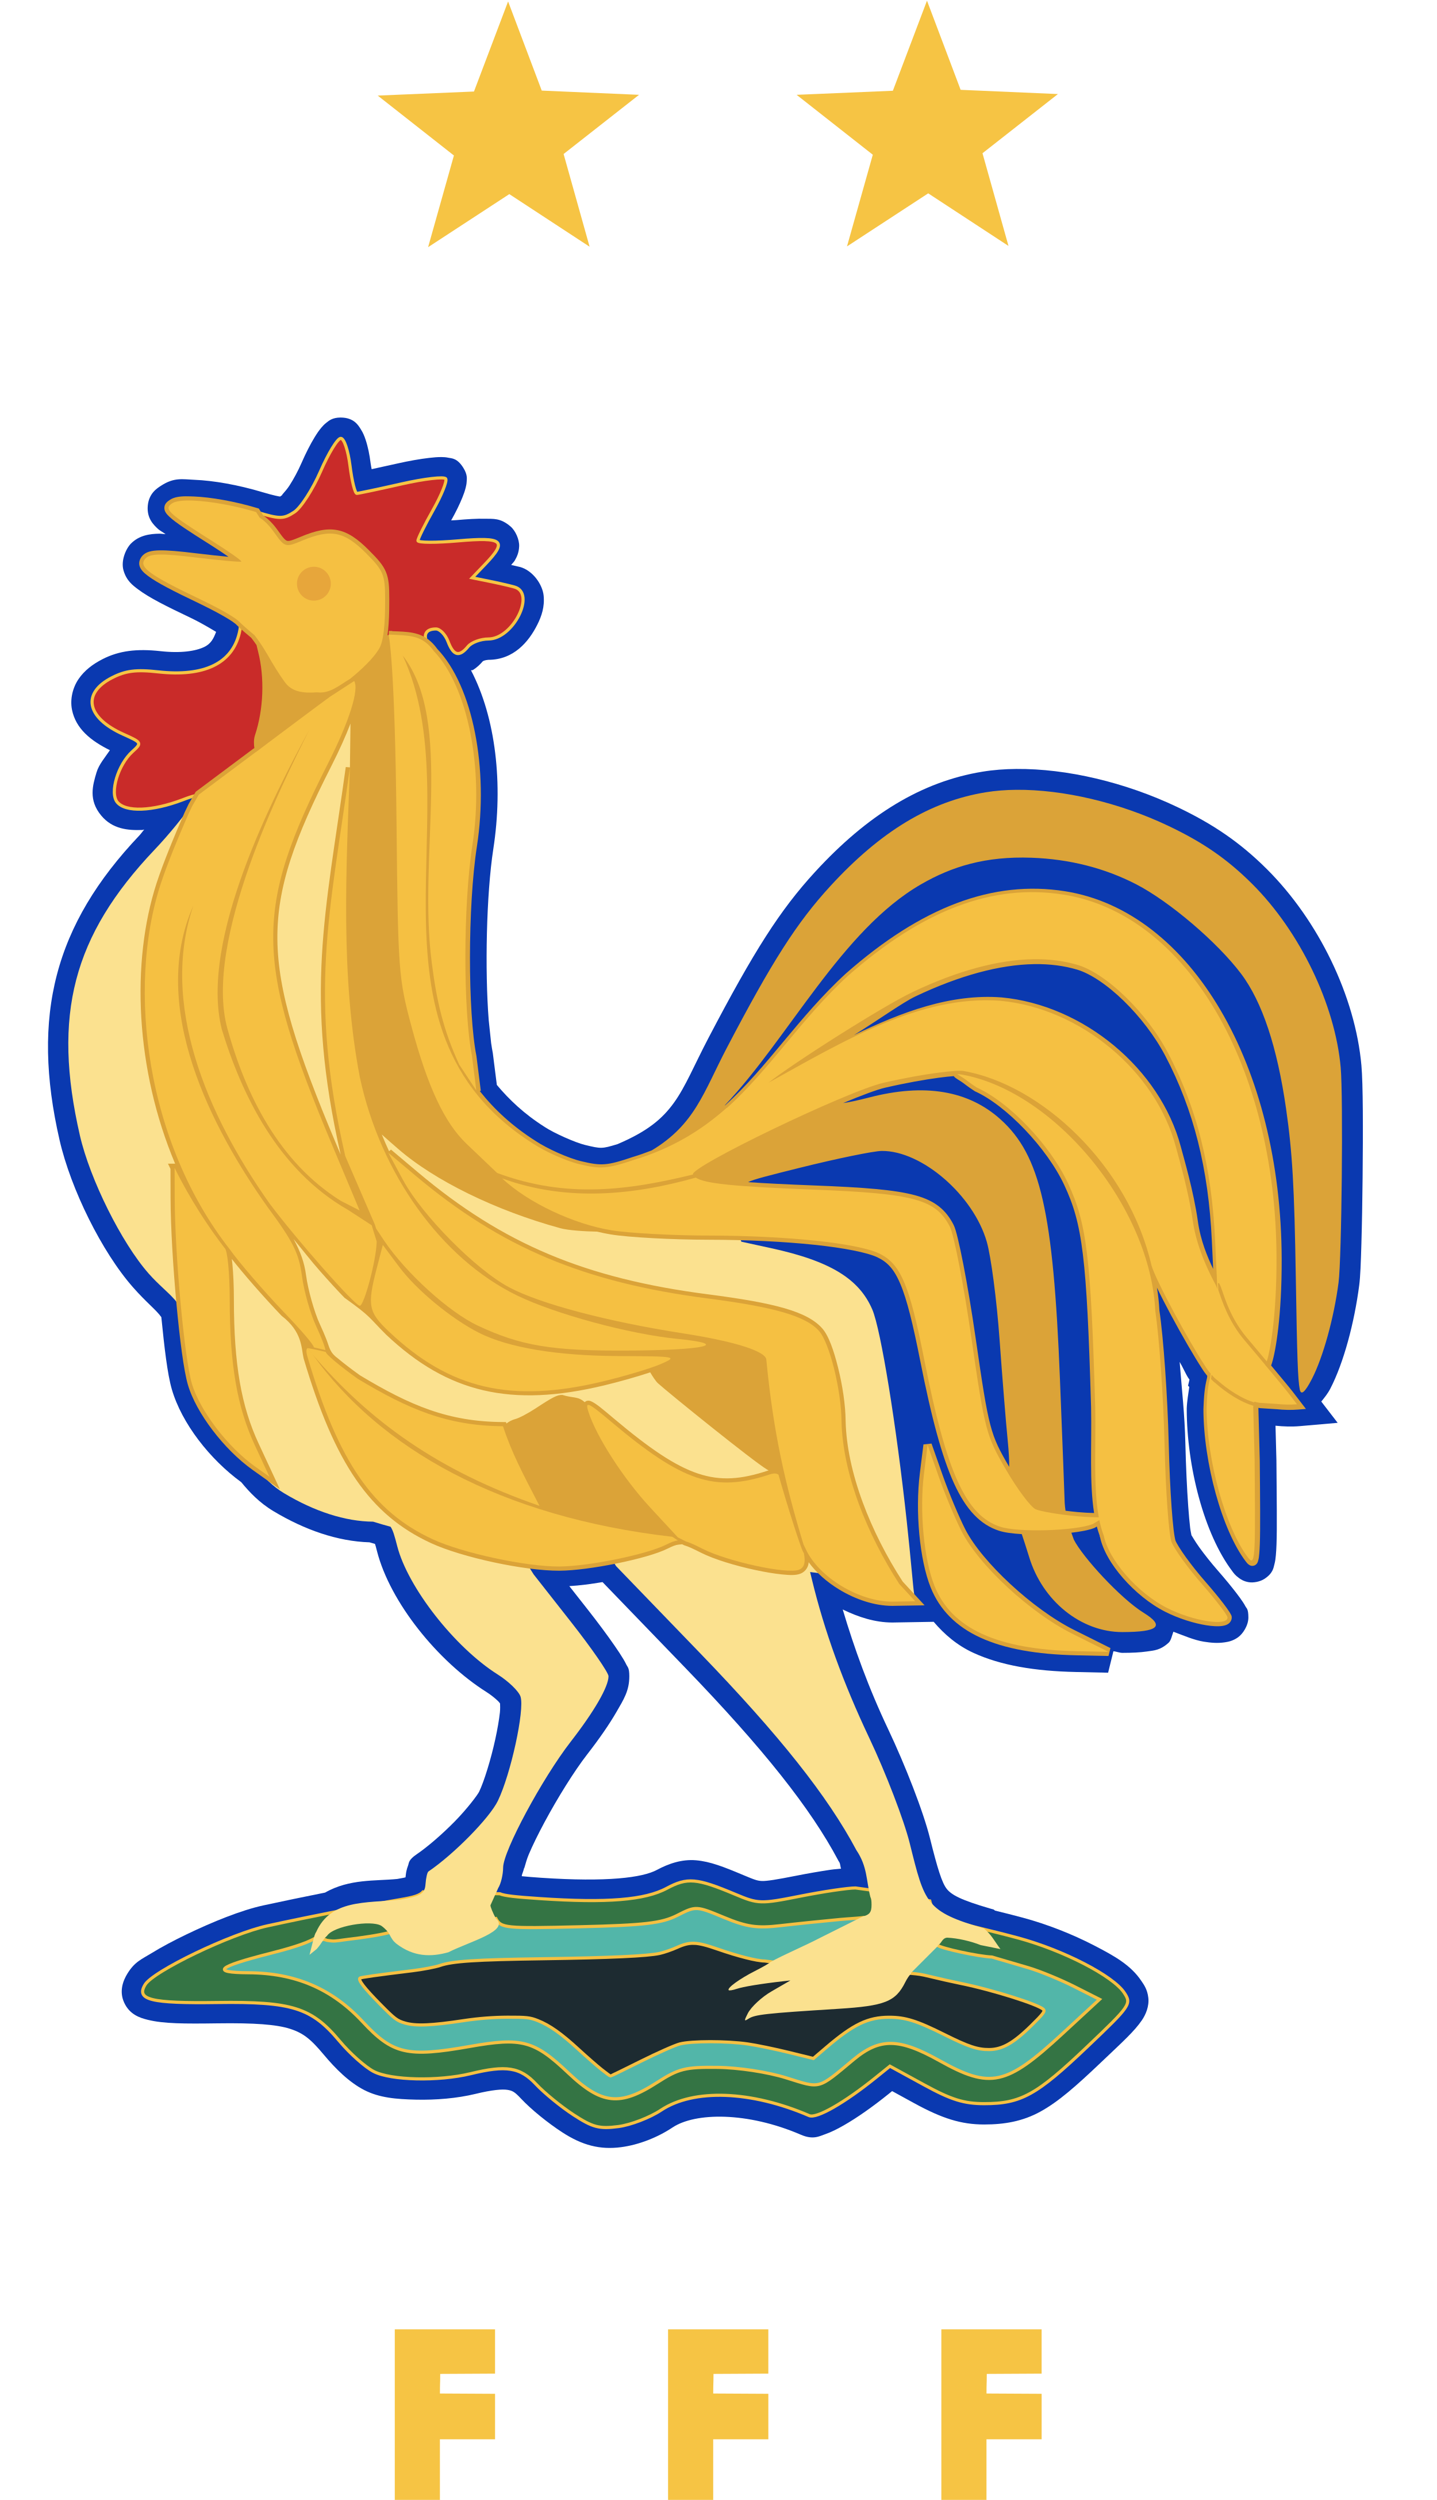 <?xml version="1.0" encoding="UTF-8" standalone="no"?>
<!-- Created with Inkscape (http://www.inkscape.org/) -->

<svg
   width="345"
   height="600"
   viewBox="0 0 97.367 169.333"
   version="1.1"
   id="svg8"
   inkscape:version="1.2 (dc2aeda, 2022-05-15)"
   sodipodi:docname="Logo_Équipe_France_Football_Maillot_2018.svg"
   xml:space="preserve"
   xmlns:inkscape="http://www.inkscape.org/namespaces/inkscape"
   xmlns:sodipodi="http://sodipodi.sourceforge.net/DTD/sodipodi-0.dtd"
   xmlns="http://www.w3.org/2000/svg"
   xmlns:svg="http://www.w3.org/2000/svg"
   xmlns:rdf="http://www.w3.org/1999/02/22-rdf-syntax-ns#"
   xmlns:cc="http://creativecommons.org/ns#"
   xmlns:dc="http://purl.org/dc/elements/1.1/"><defs
     id="defs2" /><sodipodi:namedview
     id="base"
     pagecolor="#ffffff"
     bordercolor="#666666"
     borderopacity="1.0"
     inkscape:pageopacity="0.0"
     inkscape:pageshadow="2"
     inkscape:zoom="0.70710678"
     inkscape:cx="267.28637"
     inkscape:cy="240.41631"
     inkscape:document-units="px"
     inkscape:current-layer="layer1"
     showgrid="false"
     showguides="true"
     inkscape:lockguides="true"
     inkscape:window-width="1440"
     inkscape:window-height="900"
     inkscape:window-x="0"
     inkscape:window-y="0"
     inkscape:window-maximized="0"
     fit-margin-top="0"
     fit-margin-left="0"
     fit-margin-right="0"
     fit-margin-bottom="0"
     units="px"
     inkscape:showpageshadow="2"
     inkscape:pagecheckerboard="0"
     inkscape:deskcolor="#d1d1d1" /><g
     inkscape:label="Layer 1"
     inkscape:groupmode="layer"
     id="layer1"
     transform="translate(254.108,176.224)"><g
       id="g13437"><path
         sodipodi:type="star"
         style="fill:#f6c444;fill-opacity:1;fill-rule:nonzero;stroke:none;stroke-width:0.198;stroke-miterlimit:4;stroke-dasharray:none;stroke-opacity:1"
         id="path65"
         sodipodi:sides="5"
         sodipodi:cx="-229.22581"
         sodipodi:cy="-100.348"
         sodipodi:r1="5.2742176"
         sodipodi:r2="2.2142076"
         sodipodi:arg1="0.93952265"
         sodipodi:arg2="1.5570518"
         inkscape:flatsided="false"
         inkscape:rounded="0"
         inkscape:randomized="0"
         d="m -226.113,-96.09 -3.082,-2.044 -3.118,2.062 0.991,-3.563 -2.925,-2.328 3.695,-0.158 1.31,-3.501 1.292,3.465 3.735,0.164 -2.896,2.3 z"
         inkscape:transform-center-x="-0.0076963839"
         inkscape:transform-center-y="-0.48580132"
         transform="matrix(1.765,0,0,1.743,184.931,7.972)" /><path
         sodipodi:type="star"
         style="fill:#f6c444;fill-opacity:1;fill-rule:nonzero;stroke:none;stroke-width:0.198;stroke-miterlimit:4;stroke-dasharray:none;stroke-opacity:1"
         id="path65-4"
         sodipodi:sides="5"
         sodipodi:cx="-229.22581"
         sodipodi:cy="-100.348"
         sodipodi:r1="5.2742176"
         sodipodi:r2="2.2142076"
         sodipodi:arg1="0.93952265"
         sodipodi:arg2="1.5570518"
         inkscape:flatsided="false"
         inkscape:rounded="0"
         inkscape:randomized="0"
         d="m -226.113,-96.09 -3.082,-2.044 -3.118,2.062 0.991,-3.563 -2.925,-2.328 3.695,-0.158 1.31,-3.501 1.292,3.465 3.735,0.164 -2.896,2.3 z"
         inkscape:transform-center-x="-0.0076963839"
         inkscape:transform-center-y="-0.48580132"
         transform="matrix(1.765,0,0,1.743,213.314,7.92)" /></g><g
       id="g13442"><path
         sodipodi:nodetypes="ccccccccccc"
         inkscape:connector-curvature="0"
         id="path4690"
         d="m -190.325,-18.443 v 11.552 h 3.058 v -4.106 h 3.737 v -3.081 l -3.735,-0.019 c -10e-4,-0.769 0.017,-0.513 0.019,-1.327 l 3.715,-0.019 v -3 z"
         style="fill:#f6c444;fill-opacity:1;stroke-width:1.834" /><path
         style="fill:#f6c444;fill-opacity:1;stroke-width:1.834"
         d="m -227.359,-18.443 v 11.552 h 3.058 v -4.106 h 3.737 v -3.081 l -3.735,-0.019 c -0.001,-0.769 0.017,-0.513 0.019,-1.327 l 3.715,-0.019 v -3 z"
         id="path4392"
         inkscape:connector-curvature="0"
         sodipodi:nodetypes="ccccccccccc" /><path
         style="fill:#f6c444;fill-opacity:1;stroke-width:1.834"
         d="m -208.842,-18.443 v 11.552 h 3.058 v -4.106 h 3.737 v -3.081 l -3.735,-0.019 c -10e-4,-0.769 0.017,-0.513 0.019,-1.327 l 3.715,-0.019 v -3 z"
         id="path4394"
         inkscape:connector-curvature="0"
         sodipodi:nodetypes="ccccccccccc" /></g><g
       id="g13433"><path
         id="path10957"
         style="color:#000000;fill:#0a39b0;fill-opacity:1"
         d="m -231.025,-147.943 c -0.568,0.003 -0.797,0.218 -0.957,0.342 -0.16,0.124 -0.254,0.229 -0.342,0.332 -0.176,0.207 -0.315,0.415 -0.463,0.656 -0.295,0.483 -0.602,1.084 -0.892,1.75 -0.234,0.537 -0.54,1.1 -0.817,1.529 -0.277,0.429 -0.665,0.759 -0.445,0.615 -0.133,0.087 -0.173,0.118 -0.187,0.131 -6.8e-4,-6.1e-4 -4.6e-4,-0.002 -0.003,-0.002 -0.032,-3e-5 -0.43,-0.066 -1.217,-0.303 -1.613,-0.484 -3.276,-0.779 -4.594,-0.832 -0.791,-0.032 -1.361,-0.184 -2.267,0.41 -0.249,0.163 -0.813,0.504 -0.887,1.353 -0.074,0.849 0.396,1.289 0.701,1.574 0.102,0.095 0.387,0.251 0.504,0.346 -0.112,-0.003 -0.31,-0.035 -0.414,-0.033 -0.664,0.01 -1.38,0.113 -1.934,0.674 -0.328,0.333 -0.7,1.151 -0.496,1.832 0.204,0.681 0.599,0.977 0.984,1.266 0.77,0.576 1.857,1.117 3.662,1.977 0.574,0.279 1.148,0.619 1.623,0.902 -0.168,0.441 -0.338,0.8 -0.805,1.024 -0.582,0.279 -1.576,0.436 -2.963,0.283 -1.605,-0.177 -2.805,-0.032 -3.922,0.539 -0.664,0.339 -1.226,0.762 -1.627,1.346 -0.401,0.584 -0.589,1.368 -0.448,2.08 0.259,1.297 1.285,2.108 2.569,2.744 -0.331,0.493 -0.742,0.956 -0.905,1.5 -0.265,0.888 -0.556,1.874 0.315,2.924 0.766,0.923 1.802,1.015 2.793,0.979 0.038,-0.001 0.085,-0.026 0.123,-0.028 -0.116,0.127 -0.21,0.275 -0.328,0.399 v 0.002 h -0.002 c -5.744,6.049 -7.346,12.2 -5.404,20.643 0.761,3.308 2.863,7.568 4.973,9.961 0.948,1.075 1.567,1.521 1.92,2.023 0.204,2.041 0.409,3.846 0.711,4.887 0.671,2.31 2.578,4.742 4.705,6.292 0.564,0.687 1.233,1.391 2.172,1.956 2.133,1.282 4.359,2.051 6.518,2.117 0.123,0.036 0.246,0.072 0.369,0.107 0.045,0.133 0.04,0.11 0.139,0.496 0.884,3.45 4.11,7.45 7.42,9.539 0.279,0.176 0.577,0.414 0.781,0.611 0.055,0.053 0.1,0.111 0.136,0.164 0.005,0.139 0.015,0.369 -0.011,0.61 -0.054,0.491 -0.166,1.139 -0.313,1.814 -0.294,1.351 -0.762,2.868 -1.094,3.553 -0.103,0.213 -0.816,1.163 -1.654,2.015 -0.838,0.853 -1.841,1.723 -2.574,2.219 -0.58,0.392 -0.522,0.597 -0.582,0.75 -0.06,0.153 -0.091,0.273 -0.119,0.397 -0.03,0.133 -0.04,0.279 -0.059,0.418 -0.044,0.01 -0.077,0.019 -0.133,0.031 -0.125,0.026 -0.265,0.051 -0.424,0.078 -1.477,0.148 -3.245,-0.019 -4.895,0.924 -1.439,0.287 -2.917,0.592 -4.198,0.871 -1.487,0.324 -3.423,1.111 -5.184,1.957 -0.88,0.423 -1.7,0.859 -2.371,1.272 -0.671,0.412 -1.15,0.581 -1.65,1.406 -0.255,0.421 -0.576,1.151 -0.205,1.953 0.371,0.802 1.055,1.025 1.596,1.158 1.081,0.266 2.448,0.27 4.737,0.239 2.495,-0.034 3.97,0.076 4.884,0.365 0.914,0.289 1.419,0.699 2.293,1.744 0.811,0.97 1.726,1.878 2.744,2.404 1.034,0.535 2.188,0.626 3.523,0.656 1.335,0.03 2.77,-0.085 4.027,-0.391 1.144,-0.278 1.821,-0.328 2.162,-0.273 0.34,0.055 0.487,0.132 0.912,0.586 0.705,0.752 1.822,1.65 2.785,2.279 1.38,0.901 2.582,1.203 4.002,1.018 1.197,-0.156 2.47,-0.657 3.486,-1.334 1.533,-1.02 5.052,-1.08 8.701,0.492 0.817,0.352 1.229,0.109 1.641,-0.035 0.412,-0.144 0.817,-0.347 1.266,-0.604 0.897,-0.513 1.944,-1.246 3.053,-2.14 l 0.219,-0.178 1.494,0.819 c 1.9,1.039 3.184,1.443 4.744,1.443 1.353,0 2.594,-0.203 3.813,-0.875 1.219,-0.672 2.393,-1.705 4.129,-3.357 1.478,-1.406 2.224,-2.071 2.744,-2.83 0.26,-0.38 0.502,-0.944 0.435,-1.525 -0.067,-0.582 -0.318,-0.906 -0.461,-1.121 -0.725,-1.092 -1.835,-1.709 -3.254,-2.441 -1.419,-0.733 -3.116,-1.41 -4.804,-1.864 -0.713,-0.192 -1.305,-0.336 -1.868,-0.475 l -0.085,-0.07 -0.279,-0.08 c -1.911,-0.559 -2.564,-0.897 -2.898,-1.31 -0.335,-0.413 -0.634,-1.386 -1.147,-3.446 -0.446,-1.792 -1.672,-4.934 -2.83,-7.379 -1.343,-2.835 -2.299,-5.488 -3.08,-8.112 1.058,0.516 2.182,0.881 3.355,0.883 h 0.012 l 2.795,-0.047 c 0.728,0.853 1.595,1.598 2.695,2.103 1.85,0.849 4.147,1.237 6.955,1.297 l 2.17,0.047 0.359,-1.453 c 0.211,0.018 0.403,0.11 0.617,0.109 0.649,-0.001 1.184,-0.025 1.658,-0.094 0.474,-0.069 0.897,-0.077 1.463,-0.59 0.168,-0.152 0.221,-0.473 0.326,-0.748 0.7,0.263 1.414,0.572 2.057,0.674 0.489,0.077 0.929,0.119 1.432,0.043 0.251,-0.038 0.536,-0.093 0.881,-0.332 0.345,-0.239 0.711,-0.819 0.711,-1.346 0,-0.599 -0.13,-0.626 -0.19,-0.742 -0.06,-0.117 -0.116,-0.203 -0.176,-0.295 -0.12,-0.185 -0.262,-0.379 -0.432,-0.601 -0.34,-0.445 -0.786,-0.988 -1.279,-1.551 -0.444,-0.507 -0.892,-1.073 -1.238,-1.551 -0.307,-0.425 -0.518,-0.809 -0.541,-0.831 -0.01,-0.063 -0.062,-0.273 -0.09,-0.509 -0.043,-0.364 -0.089,-0.868 -0.131,-1.457 -0.084,-1.178 -0.156,-2.704 -0.193,-4.271 -0.046,-1.939 -0.238,-3.625 -0.387,-5.508 0.208,0.342 0.407,0.815 0.582,1.082 0.028,0.045 0.056,0.074 0.084,0.117 l -0.098,0.414 0.084,0.082 c -0.065,0.48 -0.154,0.957 -0.172,1.461 v 0.027 0.028 c 0.008,3.871 1.169,8.445 3.096,10.98 v 0.002 c 0.09,0.118 0.174,0.249 0.438,0.443 0.132,0.097 0.324,0.225 0.647,0.283 0.323,0.059 0.78,-0.025 1.076,-0.217 0.591,-0.384 0.619,-0.752 0.68,-0.978 0.061,-0.226 0.082,-0.41 0.101,-0.623 0.08,-0.853 0.073,-2.197 0.053,-4.701 l -0.014,-1.677 v -0.031 l -0.062,-2.363 v -0.006 c 0.538,0.056 1.104,0.075 1.646,0.028 l 2.566,-0.223 -1.11,-1.441 c 0.221,-0.277 0.436,-0.533 0.617,-0.885 0.904,-1.75 1.621,-4.447 1.953,-6.992 0.077,-0.594 0.11,-1.529 0.148,-2.828 0.038,-1.299 0.066,-2.887 0.082,-4.489 0.032,-3.202 0.031,-6.312 -0.08,-7.564 -0.414,-4.686 -2.911,-9.826 -6.406,-13.306 -1.788,-1.781 -3.613,-3.04 -6.084,-4.213 -3.526,-1.674 -7.474,-2.602 -10.898,-2.574 -0.79,0.007 -1.554,0.065 -2.281,0.184 -4.125,0.669 -7.802,2.924 -11.356,6.796 -2.371,2.583 -4.122,5.331 -7.219,11.244 -0.975,1.862 -1.553,3.301 -2.342,4.39 -0.774,1.071 -1.763,1.925 -3.822,2.801 -1.059,0.32 -1.105,0.317 -2.207,0.052 -0.619,-0.149 -2.075,-0.786 -2.717,-1.211 l -0.012,-0.008 -0.012,-0.008 c -1.367,-0.867 -2.378,-1.827 -3.226,-2.836 l -0.272,-2.148 -0.008,-0.047 c -0.035,-0.177 -0.07,-0.393 -0.104,-0.625 -4.2e-4,-0.003 -0.002,-0.005 -0.002,-0.008 l -0.164,-1.554 c -0.266,-3.372 -0.162,-8.538 0.31,-11.596 0.681,-4.405 0.166,-8.901 -1.51,-12.105 0.032,-0.017 0.094,-0.004 0.123,-0.021 0.288,-0.178 0.487,-0.376 0.669,-0.586 0.013,-0.011 0.037,-0.029 0.075,-0.043 0.099,-0.036 0.252,-0.063 0.309,-0.063 1.71,0 2.733,-1.216 3.318,-2.383 0.293,-0.583 0.5,-1.208 0.428,-1.958 -0.072,-0.75 -0.723,-1.701 -1.597,-1.947 v 0.002 c -0.142,-0.04 -0.408,-0.091 -0.604,-0.138 0.074,-0.104 0.182,-0.192 0.248,-0.309 0.133,-0.234 0.277,-0.516 0.293,-0.961 0.016,-0.445 -0.239,-1.041 -0.584,-1.338 -0.691,-0.594 -1.187,-0.51 -1.729,-0.524 -0.542,-0.014 -1.165,0.025 -1.953,0.094 -0.135,0.012 -0.21,0.008 -0.34,0.018 0.002,-0.003 0.002,-0.005 0.004,-0.008 0.31,-0.55 0.567,-1.076 0.754,-1.539 0.093,-0.231 0.169,-0.44 0.227,-0.677 0.029,-0.119 0.058,-0.242 0.067,-0.424 0.009,-0.182 0.061,-0.446 -0.225,-0.908 -0.417,-0.674 -0.805,-0.644 -1.004,-0.686 -0.198,-0.042 -0.331,-0.045 -0.467,-0.047 -0.271,-0.004 -0.535,0.02 -0.842,0.055 -0.613,0.071 -1.37,0.202 -2.183,0.386 -0.649,0.147 -1.216,0.271 -1.719,0.379 -0.023,-0.145 -0.049,-0.234 -0.069,-0.393 -0.075,-0.603 -0.185,-1.137 -0.342,-1.605 -0.079,-0.234 -0.16,-0.449 -0.322,-0.703 -0.162,-0.255 -0.453,-0.792 -1.358,-0.797 h -0.008 z m 17.746,78.887 5.582,5.781 c 5.351,5.543 8.524,9.566 10.371,13.04 l 0.033,0.064 0.041,0.062 c 0.095,0.141 0.073,0.33 0.133,0.461 -0.239,0.03 -0.417,0.03 -0.713,0.074 -0.702,0.104 -1.523,0.245 -2.316,0.402 -1.345,0.267 -2.002,0.368 -2.32,0.359 -0.318,-0.009 -0.506,-0.078 -1.276,-0.401 -1.337,-0.562 -2.237,-0.917 -3.203,-1.002 -0.966,-0.084 -1.865,0.231 -2.655,0.654 -0.976,0.523 -3.356,0.832 -7.842,0.531 -0.588,-0.039 -0.949,-0.073 -1.312,-0.107 0.016,-0.19 0.149,-0.373 0.15,-0.582 -0.002,0.268 0.081,-0.314 0.334,-0.911 0.253,-0.597 0.629,-1.363 1.064,-2.173 0.871,-1.621 2,-3.442 2.883,-4.58 0.831,-1.071 1.503,-2.041 1.99,-2.885 0.487,-0.844 0.868,-1.425 0.868,-2.414 0,-0.58 -0.12,-0.619 -0.186,-0.758 -0.066,-0.139 -0.133,-0.259 -0.211,-0.391 -0.157,-0.264 -0.356,-0.567 -0.598,-0.916 -0.482,-0.698 -1.129,-1.57 -1.842,-2.477 l -1.229,-1.562 c 0.696,-0.039 1.457,-0.14 2.252,-0.272 z" /><path
         id="path4230"
         d="m -194.223,-48.079 -1.921,-0.262 c -0.514,-1.39e-4 -2.193,0.249 -3.73,0.554 -2.701,0.536 -2.85,0.533 -4.417,-0.125 -2.616,-1.099 -3.244,-1.154 -4.643,-0.404 -1.482,0.794 -4.041,1.002 -8.604,0.696 -1.594,-0.107 -2.384,-0.188 -2.703,-0.328 l -5.202,-0.13 c -0.205,0.249 -0.642,0.376 -1.559,0.53 -2.084,0.351 -6.072,1.138 -8.978,1.772 -2.487,0.542 -7.74,3.066 -8.298,3.987 -0.621,1.025 0.376,1.27 4.9,1.208 5.071,-0.069 6.381,0.345 8.279,2.616 0.697,0.834 1.737,1.759 2.311,2.056 1.167,0.604 4.394,0.676 6.569,0.148 2.423,-0.589 3.354,-0.439 4.438,0.718 0.549,0.586 1.686,1.515 2.527,2.064 1.306,0.853 1.75,0.969 3.047,0.8 0.835,-0.109 2.134,-0.609 2.888,-1.11 2.207,-1.469 6.108,-1.325 10.041,0.37 0.499,0.215 2.389,-0.866 4.514,-2.581 l 0.954,-0.77 2.323,1.27 c 1.83,1.001 2.692,1.27 4.068,1.27 2.487,0 3.541,-0.581 6.968,-3.844 2.951,-2.809 3.021,-2.911 2.515,-3.673 -0.751,-1.131 -4.099,-2.877 -7.248,-3.723 -3.85,-1.034 -5.609,-1.128 -5.924,-2.494 z"
         style="fill:#347444;stroke-width:0.212;fill-opacity:1;stroke:#f5c042;stroke-opacity:1;stroke-dasharray:none"
         inkscape:connector-curvature="0"
         sodipodi:nodetypes="ccsscsccsssssscssssccccsssscc" /><path
         sodipodi:nodetypes="cssssscccsccscsssscsssccccccc"
         inkscape:connector-curvature="0"
         style="fill:#52b6a9;fill-opacity:1;stroke-width:0.212;stroke:#f5c042;stroke-opacity:1;stroke-dasharray:none"
         d="m -195.568,-46.342 c -0.296,0.047 -1.099,0.088 -1.61,0.135 -1.168,0.108 -2.994,0.297 -4.058,0.42 -1.586,0.183 -2.274,0.083 -3.822,-0.559 -1.881,-0.78 -1.893,-0.78 -3.162,-0.138 -1.049,0.532 -2.213,0.667 -6.598,0.771 -5.061,0.12 -5.342,0.093 -5.691,-0.56 l -7.271,0.965 c -0.677,0.174 -1.845,0.344 -2.779,0.452 -0.368,0.042 -0.795,0.133 -1.062,0.105 -0.273,-0.028 -0.403,-0.044 -0.442,-0.086 l -0.753,-0.068 c -0.612,0.357 -1.849,0.709 -3.002,1.002 -3.581,0.909 -4.011,1.293 -1.464,1.305 3.18,0.016 5.66,1.077 7.742,3.314 2.051,2.204 3.021,2.428 7.253,1.681 3.548,-0.627 4.364,-0.407 6.696,1.799 2.251,2.129 3.48,2.262 5.993,0.649 1.481,-0.951 1.914,-1.059 4.118,-1.033 1.428,0.017 3.377,0.314 4.642,0.708 2.377,0.74 2.096,0.816 4.571,-1.241 1.776,-1.475 3.073,-1.457 5.822,0.08 3.437,1.922 4.517,1.687 8.297,-1.805 l 2.543,-2.349 -1.694,-0.857 c -0.932,-0.472 -2.33,-1.048 -3.107,-1.28 l -2.494,-0.732 c -0.87,-0.027 -3.481,-0.591 -3.687,-0.797 z"
         id="path4270" /><path
         style="fill:#1d2b31;fill-opacity:1;fill-rule:nonzero;stroke:#f5c042;stroke-width:0.212;stroke-miterlimit:4;stroke-dasharray:none;stroke-opacity:1"
         d="m -207.063,-44.592 c -0.4,-0.017 -0.731,0.079 -1.173,0.279 -0.356,0.161 -0.888,0.344 -1.182,0.407 -0.841,0.18 -3.336,0.295 -7.838,0.358 -4.642,0.066 -6.196,0.167 -7.041,0.458 -0.316,0.109 -1.158,0.269 -1.871,0.356 -2.438,0.298 -3.501,0.449 -3.554,0.502 -0.126,0.126 0.306,0.683 1.346,1.739 1.02,1.035 1.164,1.144 1.718,1.304 0.729,0.21 1.777,0.166 3.999,-0.17 0.97,-0.146 1.965,-0.223 2.934,-0.227 1.297,-0.005 1.534,0.022 2.047,0.226 0.814,0.323 1.585,0.867 2.759,1.944 0.556,0.511 1.262,1.128 1.568,1.371 0.306,0.243 0.579,0.443 0.607,0.443 0.028,6.79e-4 0.961,-0.453 2.074,-1.009 1.113,-0.555 2.295,-1.079 2.627,-1.164 0.796,-0.204 3.174,-0.205 4.595,-6.8e-4 0.591,0.085 1.835,0.341 2.763,0.569 l 1.688,0.415 0.892,-0.76 c 1.825,-1.555 2.812,-2.029 4.231,-2.031 1.113,-0.002 1.88,0.238 3.769,1.181 1.611,0.804 2.238,1.013 3.023,1.007 0.888,-0.007 1.647,-0.439 2.853,-1.624 0.79,-0.776 0.932,-0.961 0.83,-1.084 -0.274,-0.33 -3.465,-1.338 -5.619,-1.774 -0.556,-0.113 -1.498,-0.325 -2.092,-0.47 -0.594,-0.146 -0.782,-0.165 -1.236,-0.206 -3.302,-0.327 -6.685,-0.393 -9.952,-0.842 -0.528,-10e-4 -1.784,-0.318 -3.179,-0.803 -0.718,-0.249 -1.186,-0.379 -1.586,-0.396 z"
         id="path4696"
         inkscape:connector-curvature="0"
         sodipodi:nodetypes="ccsscscssccccccsssccccscscssccccc" /><path
         id="path4306"
         style="fill:#c92b29;fill-opacity:1;stroke-width:0.212;stroke:#f6c444;stroke-opacity:1;stroke-dasharray:none"
         d="M -231.019 -146.532 C -231.236 -146.531 -231.851 -145.527 -232.385 -144.3 C -232.92 -143.073 -233.722 -141.831 -234.168 -141.539 C -234.902 -141.058 -235.143 -141.057 -236.753 -141.541 L -237.964 -134.176 C -237.78 -133.94 -237.807 -133.709 -237.893 -133.349 C -238.384 -131.281 -240.28 -130.371 -243.387 -130.714 C -244.891 -130.88 -245.591 -130.792 -246.513 -130.321 C -248.581 -129.266 -248.251 -127.608 -245.748 -126.486 C -244.495 -125.924 -244.484 -125.905 -245.14 -125.311 C -246.115 -124.429 -246.686 -122.516 -246.163 -121.886 C -245.594 -121.201 -243.791 -121.266 -241.74 -122.045 C -240.961 -122.348 -240.751 -122.348 -240.616 -122.371 C -240.696 -122.26 -240.782 -122.146 -240.864 -122.034 L -239.64 -122.542 L -231.758 -128.33 L -227.567 -132.52 L -224.951 -131.03 L -225.116 -132.577 C -225.466 -133.191 -225.28 -133.621 -224.572 -133.621 C -224.298 -133.621 -223.928 -133.239 -223.751 -132.772 C -223.381 -131.8 -222.996 -131.704 -222.392 -132.432 C -222.159 -132.713 -221.539 -132.942 -221.014 -132.942 C -219.344 -132.942 -217.785 -136.049 -219.249 -136.461 C -219.576 -136.553 -220.354 -136.731 -220.979 -136.857 L -222.114 -137.087 L -221.234 -138.006 C -219.709 -139.598 -220.007 -139.855 -223.071 -139.588 C -224.566 -139.457 -225.789 -139.464 -225.789 -139.601 C -225.789 -139.739 -225.326 -140.674 -224.759 -141.678 C -224.192 -142.682 -223.809 -143.633 -223.907 -143.792 C -224.006 -143.951 -225.348 -143.796 -226.891 -143.447 C -228.434 -143.098 -229.801 -142.809 -229.927 -142.804 C -230.054 -142.799 -230.263 -143.636 -230.391 -144.664 C -230.524 -145.722 -230.795 -146.531 -231.019 -146.532 z " /><path
         sodipodi:nodetypes="cccccc"
         inkscape:connector-curvature="0"
         id="path4365"
         d="m -190.127,-103.925 5.201,2.678 8.908,13.054 0.174,-5.087 -7.853,-11.527 z"
         style="fill:#c92b29;fill-opacity:1;fill-rule:evenodd;stroke:none;stroke-width:0.518px;stroke-linecap:butt;stroke-linejoin:miter;stroke-opacity:1" /><path
         id="path2327"
         style="fill:#fbe18f;fill-opacity:1;stroke-width:0.485"
         d="M -227.567 -132.52 L -231.758 -128.33 L -239.64 -122.542 L -240.864 -122.034 C -241.687 -120.904 -242.63 -119.724 -243.64 -118.662 C -249.167 -112.841 -250.57 -107.468 -248.693 -99.306 C -248.01 -96.336 -245.87 -92.04 -244.038 -89.962 C -242.699 -88.443 -241.593 -88.123 -241.248 -85.845 C -240.644 -81.855 -240.264 -80.903 -238.502 -78.979 C -237.092 -77.439 -236.445 -76.032 -234.862 -75.08 C -232.817 -73.852 -230.724 -73.165 -228.826 -73.152 C -228.433 -73.028 -228.038 -72.915 -227.644 -72.808 C -227.481 -72.573 -227.369 -72.178 -227.195 -71.5 C -226.478 -68.703 -223.298 -64.641 -220.39 -62.805 C -219.651 -62.339 -218.953 -61.662 -218.838 -61.3 C -218.552 -60.398 -219.497 -56.054 -220.373 -54.244 C -220.933 -53.088 -223.358 -50.621 -225.08 -49.456 C -225.158 -49.403 -225.247 -49.017 -225.277 -48.596 C -225.321 -47.957 -225.603 -47.786 -227.002 -47.55 C -229.363 -47.304 -231.693 -47.571 -232.684 -45.358 C -232.78 -45.221 -232.823 -45.038 -232.902 -44.734 L -233.136 -43.811 L -232.648 -44.207 C -232.259 -44.65 -232.268 -44.805 -231.944 -45.106 C -231.506 -45.766 -228.986 -46.187 -228.277 -45.783 C -227.99 -45.588 -227.781 -45.309 -227.781 -45.309 C -227.552 -44.861 -227.469 -44.751 -227.264 -44.576 C -226.084 -43.663 -224.904 -43.654 -223.724 -43.986 C -222.304 -44.707 -219.532 -45.432 -220.51 -46.273 C -220.712 -46.651 -220.877 -47.052 -220.877 -47.165 L -220.347 -48.342 C -220.168 -48.622 -220.02 -49.245 -220.017 -49.727 C -220.01 -50.846 -217.374 -55.752 -215.439 -58.247 C -213.834 -60.315 -212.877 -61.972 -212.877 -62.683 C -212.877 -62.927 -214.018 -64.577 -215.412 -66.351 L -217.947 -69.577 L -218.397 -70.29 C -218.668 -70.328 -218.536 -70.83 -218.311 -71.455 C -216.581 -71.343 -214.832 -71.258 -213.069 -71.148 C -212.903 -70.932 -212.727 -70.709 -212.618 -70.553 L -212.368 -70.145 L -206.681 -64.255 C -201.287 -58.667 -198.029 -54.562 -196.081 -50.899 C -195.327 -49.78 -195.419 -48.845 -195.136 -47.736 C -195.073 -47.616 -195.055 -47.448 -195.055 -47.214 C -195.055 -46.951 -195.081 -46.773 -195.195 -46.642 L -195.184 -46.641 L -195.2 -46.632 C -195.287 -46.536 -195.424 -46.466 -195.644 -46.41 C -195.645 -46.41 -195.645 -46.41 -195.648 -46.409 L -198.576 -44.945 C -199.623 -44.4 -200.943 -43.849 -201.921 -43.316 C -201.921 -43.274 -202.39 -43.002 -202.963 -42.711 C -204.005 -42.182 -204.866 -41.554 -204.733 -41.418 C -204.695 -41.378 -204.449 -41.418 -204.188 -41.507 C -203.766 -41.651 -202.524 -41.855 -201.06 -42.02 L -200.553 -42.076 L -200.959 -41.841 C -201.181 -41.711 -201.568 -41.487 -201.818 -41.344 C -202.48 -40.966 -203.214 -40.289 -203.441 -39.842 C -203.697 -39.342 -203.692 -39.287 -203.404 -39.476 C -202.96 -39.767 -202.266 -39.844 -197.317 -40.154 C -194.151 -40.352 -193.43 -40.638 -192.771 -41.955 C -192.637 -42.223 -192.472 -42.461 -192.378 -42.527 L -192.383 -42.585 L -190.534 -44.434 C -190.549 -44.443 -190.582 -44.455 -190.59 -44.463 C -190.305 -44.533 -190.309 -44.933 -189.94 -44.975 C -189.195 -44.94 -188.329 -44.735 -187.662 -44.471 L -186.321 -44.201 C -186.777 -44.815 -186.928 -45.174 -187.449 -45.605 C -191.375 -46.754 -191.446 -47.267 -192.468 -51.374 C -192.854 -52.926 -194.085 -56.128 -195.203 -58.489 C -196.982 -62.245 -198.25 -65.745 -199.095 -69.236 L -199.217 -69.741 C -198.777 -69.686 -198.335 -69.63 -197.912 -69.566 L -193.457 -67.963 L -192.097 -67.759 L -192.176 -68.321 C -192.233 -68.637 -192.376 -70.474 -192.668 -73.169 C -193.374 -79.694 -194.426 -86.166 -194.999 -87.512 C -195.892 -89.607 -197.865 -90.807 -201.831 -91.671 L -203.876 -92.117 L -205.556 -96.965 C -209.559 -97.653 -217.588 -94.504 -219.029 -97.033 L -221.709 -101.741 L -221.935 -102.653 L -224.951 -131.03 L -227.567 -132.52 z " /><path
         id="path13283"
         style="color:#000000;fill:#dba338;fill-opacity:1"
         d="m -241.484,-142.608 c -0.464,0.003 -0.829,0.057 -1.105,0.237 -0.169,0.111 -0.358,0.25 -0.381,0.508 -0.022,0.258 0.133,0.45 0.348,0.65 0.43,0.402 1.276,0.95 2.844,1.94 0.459,0.29 0.833,0.542 1.152,0.763 -0.02,-0.002 -0.028,-0.002 -0.049,-0.004 -0.553,-0.05 -1.308,-0.131 -2.127,-0.23 -1.158,-0.141 -1.935,-0.21 -2.484,-0.201 -0.55,0.009 -0.91,0.097 -1.148,0.338 -0.176,0.179 -0.297,0.453 -0.219,0.715 0.078,0.262 0.279,0.46 0.58,0.685 0.603,0.451 1.681,1.009 3.471,1.861 0.8,0.389 2.001,1.006 2.459,1.387 0.328,0.331 0.824,0.744 1.057,0.935 0.126,0.16 0.244,0.326 0.36,0.496 0.036,0.155 0.074,0.308 0.11,0.456 0.446,1.762 0.365,3.905 -0.214,5.647 -0.099,0.297 -0.076,0.64 -0.043,0.873 -0.001,10e-4 -0.006,0.005 -0.007,0.006 -0.017,0.011 -0.037,0.022 -0.006,0.011 l -0.039,0.013 -3.922,2.93 -0.475,0.819 -0.278,0.582 -0.002,0.004 c -0.675,1.554 -1.421,3.333 -1.901,4.797 v 0.002 c -1.74,5.369 -1.426,12.613 1.26,18.988 h -0.033 -0.451 l 0.17,0.35 0.006,1.972 c 0.006,1.966 0.169,4.674 0.394,7.116 0.225,2.442 0.504,4.589 0.778,5.529 0.558,1.919 2.461,4.403 4.383,5.771 l 1.855,1.32 -1.445,-3.107 c -1.18,-2.539 -1.67,-5.361 -1.674,-9.728 -5.1e-4,-0.915 -0.038,-1.769 -0.101,-2.416 -0.012,-0.127 -0.026,-0.243 -0.04,-0.353 0.788,1.011 2.163,2.583 3.37,3.846 1.42,1.089 1.333,2.186 1.496,2.892 2.113,7.126 4.487,10.597 8.633,12.51 2.095,0.967 6.335,1.878 8.685,1.869 1.024,-0.004 2.504,-0.209 3.912,-0.496 1.408,-0.287 2.724,-0.647 3.451,-1.01 0.322,-0.161 0.529,-0.242 0.711,-0.26 l 0.257,-0.026 0.143,0.072 0.024,0.006 c 0.251,0.074 0.596,0.234 1.105,0.492 0.889,0.45 2.319,0.879 3.651,1.167 0.666,0.144 1.303,0.252 1.836,0.305 0.532,0.053 0.934,0.073 1.25,-0.049 0.246,-0.094 0.448,-0.303 0.524,-0.561 0.02,-0.069 0.033,-0.14 0.041,-0.213 0.514,0.711 1.241,1.344 2.063,1.844 1.111,0.675 2.398,1.108 3.599,1.11 h 0.002 l 2.188,-0.037 -1.484,-1.61 c -2.167,-3.348 -3.784,-7.386 -3.866,-10.871 -0.008,-1.094 -0.216,-2.437 -0.512,-3.619 -0.296,-1.185 -0.641,-2.182 -1.09,-2.678 -1.013,-1.119 -3.152,-1.697 -7.719,-2.287 -8.325,-1.075 -13.889,-3.415 -19.637,-8.25 l -1.845,-1.553 -0.133,0.109 c -0.173,-0.372 -0.337,-0.75 -0.492,-1.133 0.34,0.31 0.702,0.619 1.078,0.948 2.472,2.162 6.64,4.204 11.028,5.402 0.511,0.14 1.602,0.215 2.484,0.23 0.315,0.076 0.626,0.14 0.93,0.19 1.236,0.201 4.181,0.356 6.623,0.359 2.633,0.003 5.141,0.129 7.17,0.342 2.029,0.213 3.598,0.53 4.255,0.842 0.675,0.321 1.123,0.766 1.565,1.805 0.442,1.039 0.845,2.659 1.349,5.209 0.759,3.84 1.464,6.487 2.287,8.297 0.823,1.81 1.794,2.802 3.037,3.212 0.38,0.126 0.932,0.197 1.557,0.233 0.13,0.385 0.285,0.853 0.492,1.526 0.898,2.997 3.523,5.114 6.332,5.109 2.44,-0.005 2.886,-0.409 1.438,-1.304 -1.569,-0.97 -4.144,-3.784 -4.735,-4.959 -0.055,-0.156 -0.112,-0.311 -0.167,-0.467 0.624,-0.072 1.175,-0.174 1.552,-0.32 l 0.021,-0.009 0.153,-0.091 c 0.055,0.211 0.117,0.415 0.189,0.611 0.006,0.015 0.004,0.039 0.01,0.055 h -0.008 c 0.001,0.006 0.009,0.012 0.01,0.018 0.003,0.008 10e-4,0.019 0.004,0.027 l 0.01,-0.002 c 0.191,0.898 0.768,1.878 1.559,2.783 0.803,0.919 1.814,1.752 2.857,2.281 0.908,0.461 1.951,0.783 2.791,0.916 0.42,0.066 0.788,0.088 1.086,0.043 0.149,-0.023 0.283,-0.059 0.406,-0.144 0.123,-0.085 0.227,-0.251 0.227,-0.418 0,-0.136 -0.036,-0.167 -0.066,-0.227 -0.03,-0.059 -0.068,-0.121 -0.115,-0.193 -0.094,-0.145 -0.224,-0.325 -0.383,-0.533 -0.318,-0.417 -0.753,-0.945 -1.232,-1.492 -0.469,-0.536 -0.934,-1.124 -1.303,-1.633 -0.369,-0.51 -0.646,-0.964 -0.713,-1.138 -0.018,-0.047 -0.079,-0.339 -0.125,-0.73 -0.047,-0.392 -0.094,-0.908 -0.137,-1.508 -0.086,-1.201 -0.157,-2.742 -0.195,-4.326 -0.076,-3.184 -0.358,-7.216 -0.633,-9.026 -1.5e-4,-0.003 1.5e-4,-0.007 0,-0.01 -0.025,-0.508 -0.081,-1.02 -0.166,-1.533 0.267,0.552 0.598,1.196 0.955,1.861 0.737,1.371 1.568,2.811 2.117,3.646 0.114,0.185 0.227,0.331 0.338,0.469 -0.005,0.045 -0.011,0.091 -0.017,0.141 -0.177,0.696 -0.214,1.318 -0.243,2.113 v 0.005 0.004 c 0.007,3.602 1.256,8.185 2.865,10.302 0.063,0.083 0.119,0.154 0.207,0.219 0.044,0.032 0.1,0.066 0.18,0.08 0.08,0.015 0.187,-0.004 0.26,-0.051 0.145,-0.094 0.174,-0.211 0.205,-0.328 0.032,-0.117 0.05,-0.254 0.066,-0.433 0.067,-0.715 0.069,-2.086 0.049,-4.586 l -0.014,-1.683 v -0.021 l -0.094,-3.557 0.01,-0.043 c 0.031,0.006 0.061,0.017 0.092,0.021 l 0.014,0.002 1.124,0.072 -0.012,-0.002 c 0.484,0.053 1.019,0.065 1.479,0.025 l 0.513,-0.043 -0.889,-1.158 c -0.208,-0.269 -0.8,-0.983 -1.467,-1.781 0.023,-0.072 0.045,-0.143 0.071,-0.219 v -0.002 -0.004 c 0.226,-0.734 0.656,-3.094 0.643,-7.01 -0.021,-6.543 -1.548,-12.412 -4.139,-16.828 -2.591,-4.416 -6.257,-7.387 -10.539,-8.063 -4.895,-0.773 -9.729,1.062 -14.857,5.578 l -0.002,0.002 -0.002,0.002 c -3.191,2.93 -5.306,6.33 -8.148,8.899 l -0.059,0.037 -0.003,0.002 c 4.365,-4.608 7.938,-11.889 13.312,-14.99 2.097,-1.21 4.361,-1.911 7.487,-1.8 2.564,0.091 4.938,0.692 7.081,1.793 2.261,1.162 5.519,3.938 7.121,6.069 1.43,1.903 2.444,4.951 3.047,9.152 0.427,2.977 0.558,5.249 0.658,11.434 0.089,5.51 0.138,6.888 0.267,7.562 0.083,0.435 0.354,0.204 0.823,-0.704 0.754,-1.46 1.494,-4.132 1.806,-6.528 0.214,-1.636 0.322,-12.566 0.145,-14.572 -0.377,-4.26 -2.768,-9.217 -5.996,-12.432 -1.69,-1.683 -3.325,-2.814 -5.693,-3.938 -3.334,-1.583 -7.129,-2.463 -10.282,-2.437 -0.728,0.006 -1.421,0.06 -2.067,0.165 -3.769,0.611 -7.128,2.637 -10.543,6.358 -2.27,2.474 -3.928,5.066 -7.007,10.945 -1.586,3.028 -2.159,5.192 -5.092,6.956 -0.398,0.155 -0.807,0.302 -1.241,0.434 h -0.004 l -0.006,0.002 c -1.778,0.599 -2.142,0.631 -3.541,0.295 -0.843,-0.202 -2.275,-0.836 -3.078,-1.368 l -0.002,-0.002 -0.002,-0.002 c -1.595,-1.011 -2.808,-2.151 -3.777,-3.373 l 0.067,-0.025 -0.297,-2.36 -0.002,-0.01 c -0.577,-2.935 -0.593,-10.118 0.034,-14.172 0.813,-5.257 -0.264,-10.853 -2.684,-13.387 -0.136,-0.188 -0.276,-0.352 -0.426,-0.488 -0.369,-0.337 -0.783,-0.515 -1.244,-0.604 -0.4,-0.077 -0.868,-0.089 -1.385,-0.109 l -0.004,-0.015 h -0.207 -0.012 l -0.006,0.282 h -0.092 c 0.035,-0.24 0.061,-0.49 0.079,-0.745 0.047,-0.664 0.044,-1.325 0.045,-1.686 5e-4,-0.84 -0.025,-1.366 -0.229,-1.854 -0.204,-0.487 -0.565,-0.881 -1.172,-1.488 -0.744,-0.744 -1.386,-1.198 -2.117,-1.339 -0.731,-0.141 -1.5,0.04 -2.48,0.449 -0.285,0.119 -0.498,0.205 -0.649,0.248 -0.151,0.043 -0.225,0.042 -0.277,0.027 -0.052,-0.015 -0.115,-0.051 -0.219,-0.166 -0.104,-0.115 -0.237,-0.298 -0.414,-0.547 -0.305,-0.428 -0.613,-0.745 -0.988,-1.006 v -0.002 l -0.295,-0.466 -0.101,-0.03 c -1.523,-0.457 -3.137,-0.74 -4.314,-0.787 v 5.6e-4 c -0.177,-0.007 -0.343,-0.012 -0.497,-0.011 z m 11.124,15.399 -0.038,2.964 -0.281,-0.024 c -1.386,9.984 -2.812,15.389 -0.348,26.251 l -0.346,-0.822 c -2.607,-6.21 -3.903,-10.157 -3.94,-13.745 -0.037,-3.588 1.176,-6.863 3.666,-11.771 0.538,-1.061 0.969,-2.022 1.285,-2.852 z m 46.32,16.291 c 1.058,-0.017 2.036,0.11 2.926,0.376 0.909,0.272 2.065,1.058 3.15,2.116 1.086,1.057 2.11,2.383 2.809,3.713 1.924,3.662 2.929,7.643 3.158,12.533 l 0.09,1.908 c -0.391,-0.822 -0.853,-1.915 -1.037,-3.227 -0.287,-2.046 -0.963,-4.321 -1.156,-5.052 -1.398,-5.277 -6.59,-9.594 -12.147,-10.113 h -0.002 -0.002 c -3.441,-0.259 -6.746,0.983 -9.989,2.549 1.687,-1.047 3.3,-2.208 4.158,-2.616 2.994,-1.421 5.713,-2.15 8.041,-2.187 z m -5.441,7.586 h 5.5e-4 c 0.001,0.002 0.004,0.009 0.004,0.009 2.7e-4,4.4e-4 0.018,0.022 0.024,0.029 0.012,0.015 0.019,0.023 0.025,0.029 0.027,0.026 0.04,0.035 0.058,0.049 0.037,0.027 0.081,0.058 0.131,0.091 0.1,0.067 0.215,0.139 0.283,0.18 0.115,0.068 0.406,0.322 0.885,0.627 l 0.018,0.012 0.018,0.008 c 2.098,0.946 4.86,3.826 6.037,6.342 0.627,1.34 1,2.546 1.263,4.707 0.263,2.161 0.407,5.267 0.555,10.342 0.05,2.564 -0.121,5.114 0.204,7.169 -0.349,-0.008 -0.729,-0.028 -1.123,-0.064 -0.272,-0.025 -0.545,-0.057 -0.811,-0.09 -0.025,-0.168 -0.047,-0.341 -0.058,-0.528 -0.006,-0.327 -0.151,-4.111 -0.322,-8.409 -0.452,-11.325 -1.322,-15.131 -4.013,-17.562 -2.182,-1.972 -5.151,-2.469 -8.916,-1.493 -0.754,0.195 -1.43,0.338 -1.758,0.376 1.245,-0.522 2.298,-0.914 2.837,-1.038 1.422,-0.328 2.677,-0.548 3.619,-0.674 0.417,-0.056 0.761,-0.091 1.042,-0.112 z m -4.879,5.068 c 2.712,-0.022 6.204,2.998 7.112,6.151 0.287,0.995 0.675,3.95 0.863,6.567 0.188,2.616 0.438,5.712 0.555,6.88 0.076,0.759 0.111,1.423 0.101,1.799 -0.649,-1.113 -0.986,-1.738 -1.278,-2.849 -0.298,-1.132 -0.548,-2.786 -1.004,-5.933 -0.261,-1.803 -0.556,-3.552 -0.822,-4.924 -0.133,-0.686 -0.26,-1.276 -0.371,-1.734 -0.111,-0.458 -0.194,-0.762 -0.299,-0.965 -0.499,-0.966 -1.204,-1.61 -2.588,-1.986 -1.384,-0.376 -3.456,-0.537 -6.859,-0.668 -1.88,-0.073 -3.33,-0.144 -4.47,-0.224 0.344,-0.187 1.541,-0.482 3.454,-0.96 2.523,-0.63 5.045,-1.149 5.606,-1.154 z m -39.856,5.97 c 0.625,0.753 1.163,1.456 1.783,2.159 0.631,0.715 1.215,1.353 1.666,1.816 1.851,1.326 1.595,1.277 2.817,2.494 4.192,3.964 8.483,4.957 14.785,3.44 1.078,-0.26 2.261,-0.597 3.114,-0.881 0.148,0.259 0.383,0.612 0.519,0.735 0.773,0.698 6.473,5.301 7.403,5.851 0.034,0.02 0.068,0.039 0.103,0.057 -0.017,0.005 -0.032,0.008 -0.049,0.013 -1.816,0.599 -3.197,0.713 -4.744,0.197 -1.547,-0.516 -3.276,-1.69 -5.68,-3.713 -0.796,-0.67 -1.209,-1.021 -1.529,-1.166 -0.08,-0.036 -0.163,-0.076 -0.301,-0.047 -0.057,0.012 -0.117,0.048 -0.165,0.093 -0.448,-0.413 -0.766,-0.258 -1.519,-0.492 -0.347,-3.41e-4 -0.633,0.144 -1.811,0.918 -0.506,0.332 -1.117,0.653 -1.358,0.714 -0.22,0.055 -0.45,0.177 -0.611,0.305 l -0.031,-0.098 h -0.203 c -3.722,-0.023 -6.281,-1.118 -9.69,-3.166 -0.598,-0.427 -1.138,-0.844 -1.519,-1.164 -0.536,-0.391 -0.549,-0.735 -0.754,-1.265 -0.114,-0.295 -0.269,-0.653 -0.449,-1.041 -0.369,-0.795 -0.801,-2.322 -0.93,-3.299 -0.118,-0.889 -0.389,-1.622 -0.847,-2.459 z m 43.225,13.851 -0.547,0.058 -0.244,1.957 c -0.32,2.564 -0.021,5.85 0.733,7.732 0.604,1.509 1.73,2.647 3.371,3.4 1.641,0.753 3.794,1.138 6.508,1.196 l 2.17,0.047 0.133,-0.535 -2.467,-1.233 h -0.002 c -2.79,-1.396 -6.229,-4.593 -7.36,-6.797 -0.419,-0.816 -1.119,-2.483 -1.533,-3.66 z"
         sodipodi:nodetypes="cssssccscsssccccccccccccccccccccsssccccccccscssccccssscscssccccsssccccsscscssscsscccscccccccccccsssssscsssscccccccccccccscsssscccccccccccccccccccsccccccssscsccsscssccssccccsccccccccccccccccccccsssccssccccccccccccccsccssssccscccccssscccscccccccssccccccsscsscccssscssssssscscssccsccsccssssccssccccccscssccccscccccscc" /><path
         sodipodi:nodetypes="cccccc"
         inkscape:connector-curvature="0"
         id="path2329"
         d="m -190.127,-103.925 5.201,2.678 8.908,13.054 0.174,-5.087 -7.853,-11.527 z"
         style="fill:#dba338;fill-opacity:1;fill-rule:evenodd;stroke:none;stroke-width:0.518px;stroke-linecap:butt;stroke-linejoin:miter;stroke-opacity:1" /><g
         id="g4477"
         style="fill:#f5c042;fill-opacity:1"><path
           id="path4290"
           d="m 93.369,152.424 c 0,0 1.518,5.992 1.908,45.402 0.351,35.469 0.474,37.128 3.598,48.758 3.887,14.468 7.905,23.046 13.16,28.098 1.916,1.842 5.028,4.802 7.41,7.061 16.858,6.283 31.857,4.062 47.072,0.373 -1.048,-1.695 36.976,-20.005 45.736,-22.023 10.14,-2.336 17.902,-3.116 19.23,-2.844 18.631,3.223 39.574,22.561 45.178,46.656 1.011,3.646 9.018,18.317 12.838,24.123 0.472,0.765 0.94,1.397 1.383,1.918 -0.046,0.35 -0.069,0.597 -0.117,0.957 -0.612,2.383 -0.743,4.506 -0.844,7.33 0.025,12.526 4.528,28.762 9.951,35.896 1.594,2.095 1.767,0.254 1.627,-17.455 l -0.047,-5.969 v -0.062 l -0.336,-12.711 0.227,-1.057 c 0.021,-0.067 0.038,-0.127 0.059,-0.193 0.417,0.116 0.83,0.214 1.232,0.275 l 3.949,0.254 c 1.653,0.179 3.503,0.224 5.045,0.09 l -2.039,-2.65 c -0.745,-0.968 -2.95,-3.634 -5.523,-6.713 0.14,-0.434 0.265,-0.84 0.418,-1.299 0.722,-2.341 2.274,-10.743 2.229,-24.541 -0.145,-46.06 -21.544,-82.532 -51.166,-87.209 -17.004,-2.685 -33.786,3.638 -51.826,19.523 -11.199,10.284 -18.678,22.342 -28.91,31.578 l -0.25,0.152 c -5.913,5.225 -12.867,9.616 -22.188,12.441 -6.341,2.136 -8.077,2.276 -13.104,1.07 -3.187,-0.764 -8.237,-3.008 -11.225,-4.986 C 84.255,246.897 113.618,193.692 96.775,157.486 c 12.304,15.714 3.555,48.191 6.982,73.865 1.137,8.939 2.7,15.964 6.594,24.383 l 4.088,6.172 -1.045,-8.326 c -2.102,-10.692 -2.138,-36.027 0.109,-50.564 2.844,-18.399 -1.094,-38.082 -9.262,-46.611 -0.471,-0.661 -0.947,-1.206 -1.441,-1.658 -2.337,-2.137 -4.981,-2.138 -9.432,-2.322 z m 154.885,77.979 c 3.839,-0.061 7.407,0.395 10.672,1.373 6.989,2.094 16.641,11.495 21.713,21.146 6.891,13.114 10.493,27.388 11.309,44.826 l 0.555,11.889 c -0.155,-0.437 -0.297,-0.814 -0.418,-1.045 -0.769,-1.472 -4.484,-8.19 -5.484,-15.326 -1,-7.136 -3.37,-15.141 -4.072,-17.789 -4.832,-18.231 -22.932,-33.296 -42.164,-35.092 -19.233,-1.45 -37.815,9.761 -55.701,19.67 5.86,-4.639 27.337,-18.314 34.693,-21.805 10.7,-5.078 20.453,-7.713 28.898,-7.848 z"
           style="fill:#f5c042;fill-opacity:1;stroke-width:0.185"
           transform="matrix(0.282,0,0,0.282,-254.108,-176.224)" /><path
           sodipodi:nodetypes="cccscsccscsssccc"
           inkscape:connector-curvature="0"
           style="fill:#f5c042;stroke-width:0.185;fill-opacity:1"
           d="m -179.296,-73.451 c -0.502,0.012 -1.15,-0.006 -1.828,-0.069 -1.215,-0.112 -2.48,-0.325 -2.811,-0.473 -0.331,-0.149 -1.234,-1.352 -2.005,-2.673 -1.35,-2.312 -1.438,-2.646 -2.35,-8.941 -0.521,-3.597 -1.179,-6.987 -1.462,-7.535 -0.952,-1.842 -2.412,-2.238 -9.209,-2.501 -5.374,-0.207 -7.411,-0.406 -8,-0.815 -4.161,1.171 -8.697,1.666 -13.119,0.055 1.732,1.639 4.853,3.101 7.407,3.515 1.188,0.193 4.148,0.353 6.577,0.356 5.283,0.006 10.068,0.508 11.548,1.21 1.458,0.692 2.058,2.103 3.069,7.215 1.515,7.663 2.821,10.533 5.137,11.297 1.213,0.4 5.067,0.29 6.276,-0.18 z"
           id="path4284" /><path
           sodipodi:nodetypes="ccccccccc"
           inkscape:connector-curvature="0"
           style="fill:#f5c042;stroke-width:0.185;fill-opacity:1"
           d="m -242.277,-97.119 0.007,2.039 c 0.013,3.902 0.651,10.816 1.16,12.567 0.527,1.812 2.416,4.295 4.275,5.619 l 0.986,0.702 -0.994,-2.139 c -1.201,-2.585 -1.696,-5.459 -1.7,-9.849 -0.001,-1.814 -0.155,-3.386 -0.341,-3.501 -1.713,-2.219 -2.885,-4.388 -3.394,-5.438 z"
           id="path4296" /><path
           id="path4298"
           d="m -179.322,-72.217 c 0.331,1.656 2.287,3.896 4.29,4.911 1.754,0.89 4.099,1.261 4.099,0.648 0,-0.158 -0.777,-1.176 -1.727,-2.261 -0.95,-1.085 -1.88,-2.37 -2.067,-2.856 -0.186,-0.485 -0.401,-3.482 -0.476,-6.659 -0.076,-3.177 -0.358,-7.226 -0.628,-8.999 -0.32,-6.973 -6.747,-14.829 -13.051,-15.994 l -0.352,-0.049 c -0.039,-0.006 0.307,0.22 0.421,0.288 0.173,0.102 0.432,0.339 0.894,0.633 2.204,0.994 4.963,3.887 6.175,6.479 1.273,2.721 1.551,5.008 1.845,15.161 0.065,3.305 -0.231,6.582 0.575,8.697 z"
           style="fill:#f5c042;fill-opacity:1;stroke-width:0.185"
           inkscape:connector-curvature="0"
           sodipodi:nodetypes="csscccccsscscc" /><path
           sodipodi:nodetypes="ccccscccc"
           inkscape:connector-curvature="0"
           style="fill:#f5c042;stroke-width:0.185;fill-opacity:1"
           d="m -191.258,-78.349 -0.245,1.958 c -0.314,2.512 -0.006,5.795 0.714,7.593 1.155,2.887 4.243,4.304 9.625,4.419 l 2.169,0.046 -2.467,-1.234 c -2.859,-1.43 -6.3,-4.613 -7.485,-6.921 -0.432,-0.841 -1.129,-2.503 -1.548,-3.695 z"
           id="path4300" /><path
           id="path4302"
           d="m -228.17,-91.896 -0.425,1.635 c -0.639,2.464 -0.547,2.921 0.838,4.231 4.14,3.915 8.276,4.876 14.525,3.371 1.495,-0.36 3.253,-0.889 3.907,-1.174 1.154,-0.503 1.068,-0.519 -2.888,-0.537 -4.169,-0.019 -7.451,-0.568 -9.447,-1.579 -1.871,-0.949 -4.219,-2.887 -5.388,-4.447 z"
           style="fill:#f5c042;stroke-width:0.185;fill-opacity:1"
           inkscape:connector-curvature="0"
           sodipodi:nodetypes="csscscccc" /><path
           sodipodi:nodetypes="ccccccccccccccc"
           inkscape:connector-curvature="0"
           style="fill:#f5c042;stroke-width:0.185;fill-opacity:1"
           d="m -227.795,-98.139 0.995,1.843 c 1.292,2.39 4.932,6.071 7.192,7.271 2.106,1.119 6.634,2.316 11.812,3.123 3.495,0.544 5.597,1.213 5.613,1.787 0.472,4.906 1.271,8.413 2.526,12.531 0.035,0.061 0.081,0.153 0.142,0.285 0.876,1.907 3.6,3.562 5.865,3.565 l 1.555,-0.026 -1.081,-1.173 c -2.192,-3.383 -3.831,-7.459 -3.915,-11.029 -0.015,-2.12 -0.818,-5.33 -1.529,-6.116 -0.906,-1.001 -2.994,-1.608 -7.547,-2.196 -8.361,-1.08 -13.999,-3.449 -19.781,-8.313 z"
           id="path4304" /><path
           id="path4326"
           d="m -207.64,-71.817 c 0.287,0.085 0.64,0.252 1.153,0.511 1.686,0.853 5.697,1.723 6.509,1.412 0.365,-0.14 0.466,-0.482 0.336,-1.142 -0.087,0.087 -1.216,-3.5 -1.717,-5.299 -0.157,-0.11 -0.346,-0.1 -0.627,-0.007 -3.695,1.219 -5.868,0.495 -10.695,-3.567 -1.588,-1.336 -1.792,-1.429 -1.565,-0.71 0.529,1.682 2.366,4.532 4.191,6.504 l 1.879,2.029 z"
           style="fill:#f5c042;stroke-width:0.185;fill-opacity:1"
           inkscape:connector-curvature="0"
           sodipodi:nodetypes="csccccscccc" /><path
           sodipodi:nodetypes="csssccccc"
           inkscape:connector-curvature="0"
           style="fill:#f5c042;stroke-width:0.185;fill-opacity:1"
           d="m -233.26,-84.911 c -0.105,0.051 -0.119,0.245 -0.007,0.618 2.104,7.097 4.415,10.458 8.482,12.335 2.022,0.933 6.293,1.852 8.566,1.843 1.973,-0.007 5.901,-0.808 7.238,-1.475 0.33,-0.165 0.568,-0.264 0.808,-0.289 l -0.384,-0.249 c -11.674,-1.343 -19.839,-5.998 -24.382,-12.378 z"
           id="path4330" /><path
           id="path4332"
           d="m -232.817,-84.827 c -0.129,-0.026 -0.314,-0.054 -0.442,-0.084 l 0.292,0.391 c 3.945,4.611 8.596,7.938 15.414,10.296 -1.178,-2.266 -1.895,-3.629 -2.474,-5.394 -3.78,-0.023 -6.412,-1.151 -9.84,-3.211 -1.217,-0.868 -2.191,-1.688 -2.164,-1.82 z"
           style="fill:#f5c042;stroke-width:0.185;fill-opacity:1"
           inkscape:connector-curvature="0"
           sodipodi:nodetypes="cccccccc" /><path
           id="path4336"
           d="m -228.624,-93.006 0.54,0.813 c 1.48,2.197 4.383,4.834 6.337,5.755 2.912,1.372 5.019,1.724 10.145,1.697 5.312,-0.028 7.048,-0.432 3.401,-0.792 -3.264,-0.322 -8.288,-1.682 -10.883,-2.946 -5.113,-2.49 -9.248,-8.236 -10.645,-14.792 -1.309,-6.844 -0.924,-14.048 -0.669,-20.96 -1.395,10.049 -2.824,15.383 -0.316,26.318 0.592,1.371 1.286,2.972 1.539,3.557 l 0.46,1.066 z"
           style="fill:#f5c042;stroke-width:0.185;fill-opacity:1"
           inkscape:connector-curvature="0"
           sodipodi:nodetypes="ccsssscccccc" /><path
           sodipodi:nodetypes="cccscccccccccscccccccscccccccc"
           inkscape:connector-curvature="0"
           id="path4350"
           d="m -231.009,-94.88 1.267,0.647 -1.89,-4.501 c -5.222,-12.437 -5.257,-15.911 -0.265,-25.752 1.462,-2.882 2.132,-5.035 1.787,-5.609 l -1.656,1.076 c -0.32,0.226 -4.767,3.55 -4.936,3.689 -0.035,0.029 -0.066,0.049 -0.089,0.058 l -3.843,2.871 -0.441,0.758 -0.27,0.566 c -0.674,1.552 -1.417,3.328 -1.89,4.773 -2.284,7.049 -0.968,17.47 4.696,24.705 0.628,0.888 2.298,2.823 3.71,4.301 1.156,1.21 1.929,2.102 1.994,2.344 l 0.776,0.179 c -0.026,-0.223 -0.28,-0.875 -0.636,-1.642 -0.391,-0.841 -0.82,-2.362 -0.955,-3.379 -0.204,-1.544 -0.594,-2.323 -2.352,-4.7 -3.716,-5.244 -8.071,-13.487 -5.004,-20.387 -2.263,6.603 0.854,14.088 5.168,20.186 1.825,2.44 5.78,6.921 6.109,6.921 0.286,0 1.12,-3.069 1.145,-4.357 l -0.246,-0.787 -0.091,-0.308 -1.6,-1.04 c -4.781,-2.717 -7.239,-7.888 -8.561,-12.242 -1.526,-6.095 3.542,-15.87 5.941,-20.298 -1.815,3.609 -7.183,14.281 -5.566,20.235 1.25,4.516 3.495,9.066 7.697,11.694 z"
           style="fill:#f5c042;stroke-width:0.185;fill-opacity:1" /><path
           sodipodi:nodetypes="cssccscccccccccsssccsc"
           inkscape:connector-curvature="0"
           id="path4359"
           d="m -240.998,-142.316 c -0.685,-0.028 -1.205,0.029 -1.437,0.181 -0.597,0.391 -0.326,0.645 2.807,2.623 1.077,0.68 1.918,1.276 1.869,1.325 -0.05,0.048 -1.435,-0.076 -3.077,-0.276 -2.308,-0.281 -3.08,-0.269 -3.398,0.054 -0.552,0.559 0.181,1.107 3.754,2.808 0.804,0.39 1.995,0.991 2.517,1.426 0.317,0.323 0.867,0.783 1.09,0.966 0.453,0.575 0.825,1.206 1.189,1.844 0.394,0.669 0.859,1.359 1.033,1.535 0.427,0.43 1.021,0.577 2.025,0.501 0.874,0.11 1.504,-0.478 2.243,-0.916 0.747,-0.603 1.594,-1.389 1.987,-2.082 0.393,-0.693 0.382,-2.584 0.382,-3.309 9.9e-4,-1.666 -0.112,-1.938 -1.318,-3.143 -1.454,-1.454 -2.371,-1.632 -4.289,-0.83 -1.145,0.478 -1.186,0.466 -1.898,-0.534 -0.321,-0.451 -0.613,-0.775 -0.996,-1.018 l -0.239,-0.379 c -1.5,-0.451 -3.103,-0.729 -4.245,-0.775 z"
           style="fill:#f5c042;fill-opacity:1;stroke-width:0.185" /></g><circle
         style="fill:#e7a63b;fill-opacity:1;fill-rule:nonzero;stroke:none;stroke-width:2.822;stroke-linecap:round;stroke-linejoin:round;stroke-miterlimit:4;stroke-dasharray:none;stroke-dashoffset:0;stroke-opacity:1"
         id="path4234"
         cx="-232.84"
         cy="-136.687"
         r="1.147" /><path
         style="fill:#dba338;fill-opacity:1;stroke-width:0.052"
         d="m -171.512,-89.318 -0.067,0.019 0.021,0.463 c 0.236,0.664 0.657,2.077 1.776,3.395 0.523,0.616 1.017,1.207 1.488,1.77 0.03,-0.092 0.051,-0.167 0.082,-0.262 -0.446,-0.533 -0.904,-1.081 -1.395,-1.659 -0.644,-0.758 -1.052,-1.553 -1.326,-2.214 -0.274,-0.661 -0.397,-1.16 -0.54,-1.435 z m -0.503,6.212 c -0.013,0.099 -0.019,0.168 -0.033,0.27 -0.002,0.009 -0.004,0.017 -0.006,0.025 0.102,0.105 0.201,0.203 0.295,0.267 0.695,0.619 1.693,1.301 2.655,1.564 l 0.004,5.65e-4 0.036,-0.172 c 0.006,-0.019 0.011,-0.035 0.017,-0.054 -0.906,-0.252 -1.903,-0.924 -2.576,-1.527 -0.11,-0.075 -0.246,-0.203 -0.391,-0.374 z"
         id="path4381" /></g></g></svg>
